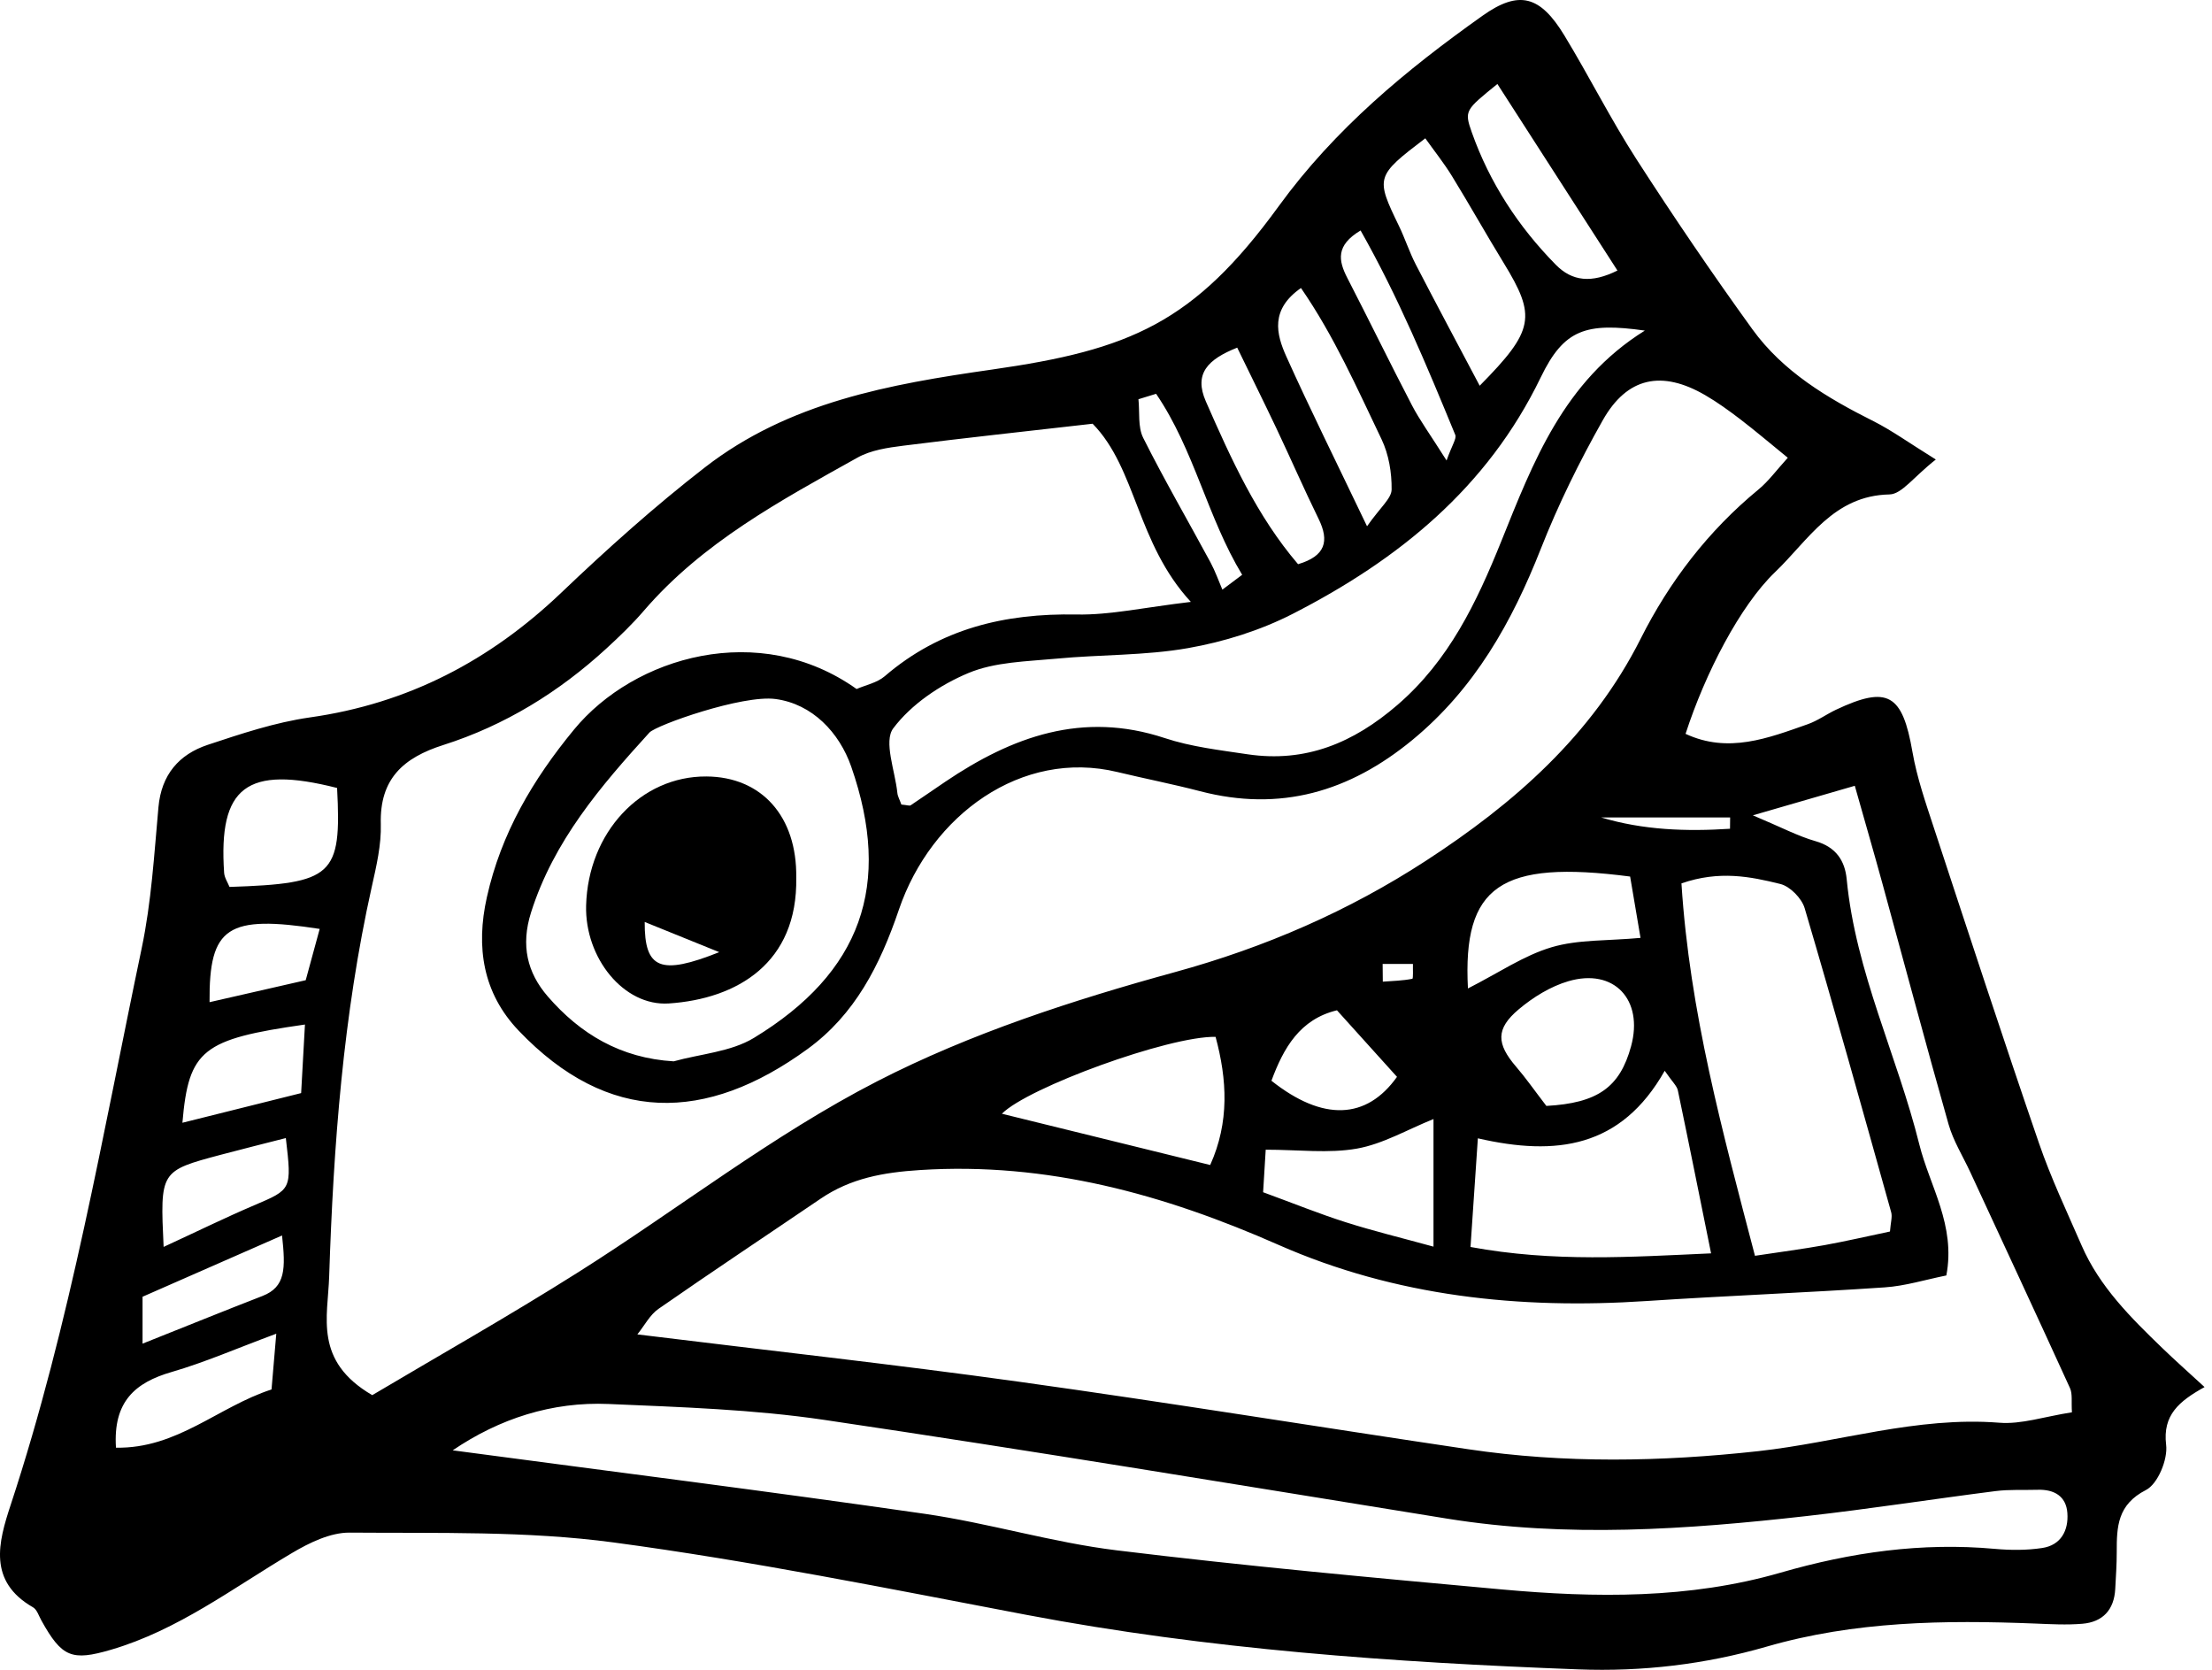 <svg width="265" height="200" viewBox="0 0 265 200" fill="none" xmlns="http://www.w3.org/2000/svg">
<path fill-rule="evenodd" clip-rule="evenodd" d="M231.914 55.037C229.267 57.11 227.839 59.189 226.364 59.22C219.637 59.353 216.652 64.698 212.668 68.513C208.47 72.532 204.282 80.647 201.932 87.896C207.042 90.277 211.808 88.419 216.56 86.745C217.747 86.33 218.802 85.557 219.949 85.009C226.18 82.07 227.916 83.135 229.119 90.083C229.656 93.165 230.706 96.175 231.684 99.16C235.831 111.76 239.958 124.371 244.269 136.915C245.702 141.092 247.617 145.122 249.383 149.182C251.529 154.117 255.276 157.824 259.065 161.48C260.555 162.919 262.112 164.296 264.108 166.134C261.062 167.824 259.07 169.477 259.505 173.056C259.721 174.797 258.512 177.736 257.089 178.463C253.664 180.214 253.582 182.866 253.587 185.892C253.592 187.366 253.484 188.846 253.408 190.32C253.275 192.809 251.918 194.278 249.47 194.483C247.586 194.642 245.682 194.534 243.782 194.457C232.959 194.027 222.176 194.176 211.65 197.222C204.272 199.352 196.756 200.238 189.066 199.946C166.871 199.106 144.768 197.56 122.896 193.403C106.476 190.279 90.062 186.962 73.509 184.745C63.095 183.347 52.435 183.654 41.883 183.567C39.584 183.552 37.076 184.77 35.002 185.999C27.927 190.182 21.342 195.246 13.278 197.601C8.614 198.963 7.411 198.517 4.959 194.089C4.651 193.546 4.436 192.793 3.96 192.517C-1.477 189.399 -0.197 184.714 1.282 180.239C8.45 158.469 12.285 135.916 16.975 113.573C18.137 108.043 18.47 102.329 18.982 96.677C19.335 92.796 21.429 90.364 24.885 89.212C28.884 87.886 32.959 86.524 37.112 85.93C48.867 84.272 58.707 79.131 67.247 70.985C72.751 65.737 78.45 60.628 84.456 55.974C94.516 48.181 106.517 46.026 118.841 44.264C135.383 41.904 143.027 38.679 153.185 24.706C159.918 15.439 168.458 8.374 177.618 1.877C181.99 -1.221 184.519 -0.525 187.427 4.268C190.387 9.142 192.952 14.262 196.039 19.054C200.488 25.961 205.117 32.765 209.929 39.426C213.611 44.52 218.91 47.674 224.46 50.455C226.641 51.555 228.648 53.009 231.914 55.037ZM44.597 167.102C52.256 162.55 60.889 157.676 69.254 152.392C81.25 144.82 92.545 135.952 105.094 129.506C116.291 123.756 128.579 119.778 140.775 116.43C151.578 113.465 161.567 109.113 170.793 103.118C181.34 96.267 190.719 88.096 196.561 76.489C200.007 69.639 204.651 63.582 210.646 58.646C211.88 57.633 212.843 56.291 214.179 54.827C212.028 53.076 210.283 51.591 208.47 50.204C207.124 49.18 205.746 48.176 204.287 47.331C199.096 44.316 194.933 45.15 192.004 50.352C189.209 55.298 186.675 60.444 184.596 65.722C181.125 74.528 176.66 82.485 169.211 88.624C161.664 94.839 153.37 97.266 143.775 94.767C140.493 93.912 137.165 93.262 133.868 92.469C122.389 89.699 111.545 97.624 107.685 108.965C105.406 115.662 102.406 121.519 96.759 125.635C84.589 134.503 72.859 134.692 62.122 123.429C57.858 118.949 56.987 113.465 58.328 107.46C60.033 99.816 63.822 93.39 68.763 87.39C75.982 78.614 90.989 74.257 102.621 82.526C103.706 82.049 105.073 81.783 105.985 81C112.636 75.281 120.392 73.438 128.989 73.602C133.033 73.673 137.098 72.747 142.664 72.091C136.146 65.016 136.162 56.117 130.898 50.752C122.834 51.673 115.513 52.462 108.207 53.383C106.343 53.619 104.326 53.916 102.734 54.806C93.518 59.952 84.184 64.959 77.129 73.156C75.752 74.759 74.216 76.233 72.659 77.662C66.966 82.889 60.479 86.888 53.122 89.228C48.329 90.753 45.472 93.272 45.621 98.694C45.693 101.198 45.088 103.753 44.535 106.231C41.11 121.591 39.948 137.186 39.436 152.858C39.282 157.742 37.567 163.001 44.597 167.102ZM248.221 169.155C248.134 167.9 248.308 166.963 247.986 166.257C244.043 157.614 240.034 149.013 236.041 140.391C235.155 138.481 234.003 136.648 233.435 134.646C230.721 125.093 228.172 115.493 225.54 105.913C224.501 102.12 223.4 98.341 222.207 94.117C218.039 95.325 214.614 96.324 209.996 97.655C213.431 99.099 215.408 100.154 217.512 100.753C219.949 101.454 221.029 103.082 221.239 105.335C222.309 116.435 227.291 126.439 229.938 137.078C231.177 142.06 234.321 146.745 233.174 152.766C230.675 153.268 228.243 154.03 225.781 154.194C216.283 154.839 206.765 155.198 197.268 155.828C182.056 156.836 167.219 155.29 153.175 149.105C139.459 143.058 125.451 139.167 110.229 140.14C105.826 140.422 101.92 141.118 98.305 143.576C91.833 147.974 85.311 152.3 78.885 156.77C77.856 157.486 77.211 158.766 76.356 159.826C92.007 161.751 107.106 163.41 122.143 165.504C140.083 168.003 157.962 170.916 175.882 173.578C187.443 175.299 199.034 175.084 210.615 173.814C220.251 172.754 229.621 169.626 239.512 170.404C242.154 170.619 244.883 169.677 248.221 169.155ZM54.233 173.711C73.084 176.225 91.951 178.601 110.772 181.314C118.503 182.431 126.065 184.75 133.811 185.692C149.141 187.566 164.531 188.969 179.911 190.372C191.124 191.39 202.408 191.518 213.308 188.365C221.772 185.922 230.22 184.719 238.98 185.513C240.859 185.682 242.799 185.692 244.653 185.41C246.895 185.078 247.827 183.316 247.673 181.222C247.53 179.2 246.091 178.376 244.125 178.437C242.431 178.488 240.715 178.381 239.046 178.596C231.489 179.558 223.968 180.736 216.406 181.586C202.07 183.199 187.724 184.207 173.342 181.888C148.501 177.879 123.679 173.752 98.791 170.071C90.256 168.807 81.558 168.535 72.92 168.161C66.141 167.87 59.849 169.902 54.233 173.711ZM107.987 96.365C108.698 96.431 108.959 96.539 109.093 96.457C110.48 95.53 111.852 94.573 113.24 93.636C121.263 88.219 129.695 85.147 139.525 88.398C142.705 89.453 146.125 89.842 149.468 90.344C156.411 91.373 162.145 88.982 167.424 84.425C173.603 79.09 176.89 72.173 179.84 64.867C183.669 55.37 187.304 45.672 197.053 39.595C189.987 38.597 187.361 39.441 184.581 45.201C178.181 58.447 167.506 67.058 154.854 73.53C150.979 75.511 146.627 76.873 142.336 77.626C137.16 78.537 131.81 78.389 126.557 78.891C122.998 79.228 119.194 79.275 115.994 80.621C112.615 82.034 109.174 84.359 107.014 87.231C105.836 88.803 107.234 92.33 107.505 94.972C107.541 95.371 107.772 95.761 107.987 96.365ZM80.708 127.12C83.928 126.224 87.553 125.989 90.308 124.32C103.189 116.496 106.917 105.995 101.976 91.818C100.547 87.728 97.312 84.312 92.909 83.724C88.961 83.191 78.614 86.847 77.8 87.743C71.948 94.174 66.331 100.727 63.617 109.298C62.373 113.235 63.157 116.496 65.624 119.348C69.51 123.833 74.338 126.741 80.708 127.12ZM201.44 105.806C202.418 121.212 206.366 135.568 210.247 150.411C213.237 149.955 215.925 149.612 218.592 149.131C221.239 148.649 223.861 148.04 226.421 147.503C226.502 146.412 226.723 145.746 226.564 145.188C223.164 133.039 219.775 120.884 216.201 108.781C215.853 107.598 214.45 106.164 213.288 105.878C209.689 104.987 205.982 104.234 201.44 105.806ZM199.433 128.252C194.201 137.488 186.444 138.502 177.049 136.341C176.737 140.893 176.466 144.943 176.169 149.356C186.137 151.194 195.378 150.549 204.989 150.119C203.622 143.376 202.347 136.986 201.01 130.607C200.898 130.059 200.36 129.598 199.433 128.252ZM145.628 124.186C140.012 124.084 123.121 130.259 120.029 133.397C128.241 135.42 136.515 137.452 144.983 139.536C147.302 134.39 147.011 129.311 145.628 124.186ZM177.269 46.2C183.833 39.554 184.069 37.895 180.126 31.465C178.027 28.04 176.061 24.527 173.957 21.107C172.994 19.535 171.832 18.086 170.752 16.566C164.802 21.092 164.777 21.24 167.588 27.046C168.325 28.567 168.842 30.185 169.615 31.685C172.088 36.467 174.633 41.213 177.269 46.2ZM171.735 134.032C168.581 135.302 165.678 137.017 162.575 137.57C159.165 138.174 155.566 137.703 151.634 137.703C151.526 139.418 151.419 141.195 151.322 142.797C154.936 144.123 158.034 145.378 161.203 146.386C164.531 147.446 167.936 148.271 171.735 149.315C171.735 143.837 171.735 139.055 171.735 134.032ZM185.256 132.46C191.375 132.122 194.058 130.254 195.404 125.318C196.925 119.747 193.366 115.918 187.888 117.525C185.758 118.15 183.679 119.435 181.959 120.879C179.164 123.224 179.271 125.016 181.637 127.77C182.789 129.107 183.802 130.566 185.256 132.46ZM175.861 118.391C179.543 116.522 182.553 114.443 185.881 113.455C189.071 112.508 192.598 112.702 196.536 112.334C196.116 109.861 195.681 107.311 195.291 104.987C179.753 102.964 175.216 106.108 175.861 118.391ZM193.771 32.402C188.871 24.788 184.156 17.457 179.389 10.058C175.544 13.187 175.401 13.238 176.327 15.864C178.467 21.896 181.903 27.154 186.383 31.705C188.354 33.707 190.663 33.948 193.771 32.402ZM163.773 63.034C165.366 60.761 166.702 59.706 166.717 58.636C166.743 56.624 166.379 54.428 165.514 52.62C162.58 46.502 159.826 40.245 155.858 34.496C152.156 37.081 152.893 40.01 154.107 42.708C156.943 49 160.015 55.18 163.773 63.034ZM40.383 94.378C29.529 91.619 26.15 94.245 26.851 104.546C26.892 105.13 27.281 105.693 27.496 106.231C39.907 105.821 40.936 104.895 40.383 94.378ZM148.219 41.638C144.717 43.031 142.997 44.736 144.461 48.074C147.487 54.975 150.595 61.836 155.51 67.576C158.797 66.603 159.278 64.811 157.967 62.143C156.221 58.58 154.634 54.934 152.934 51.345C151.429 48.176 149.873 45.038 148.219 41.638ZM13.893 173.394C21.24 173.527 26.124 168.499 32.529 166.421C32.698 164.393 32.867 162.442 33.098 159.744C28.362 161.5 24.542 163.175 20.569 164.327C16.197 165.591 13.534 167.87 13.893 173.394ZM160.169 121.007C155.74 122.072 153.774 125.502 152.32 129.445C158.489 134.339 163.717 134.099 167.362 128.979C165.043 126.403 162.724 123.833 160.169 121.007ZM19.602 149.346C23.61 147.497 26.979 145.844 30.42 144.374C34.941 142.449 34.966 142.511 34.244 136.31C31.592 136.991 29.027 137.626 26.467 138.307C19.171 140.253 19.177 140.253 19.602 149.346ZM21.854 134.477C27.041 133.177 31.403 132.086 36.077 130.924C36.236 127.975 36.385 125.425 36.533 122.712C24.276 124.463 22.602 125.712 21.854 134.477ZM163 27.604C160.005 29.396 160.338 31.204 161.408 33.287C164.024 38.356 166.518 43.486 169.154 48.545C170.071 50.306 171.259 51.924 173.301 55.154C173.962 53.286 174.525 52.528 174.341 52.083C170.946 43.834 167.521 35.586 163 27.604ZM33.789 147.979C27.906 150.564 22.653 152.868 17.077 155.316C17.077 156.78 17.077 158.382 17.077 160.932C22.218 158.889 26.805 157.02 31.434 155.228C34.234 154.143 34.219 151.936 33.789 147.979ZM38.299 111.259C27.266 109.564 25.034 110.972 25.105 120.034C29.012 119.138 32.76 118.288 36.625 117.403C37.234 115.165 37.757 113.24 38.299 111.259ZM138.501 47.167C137.795 47.383 137.093 47.603 136.387 47.818C136.551 49.374 136.3 51.13 136.955 52.441C139.489 57.489 142.331 62.384 145.019 67.36C145.577 68.4 145.976 69.531 146.442 70.622C147.231 70.033 148.024 69.439 148.813 68.845C144.64 61.954 143.073 53.87 138.501 47.167ZM207.257 99.263C207.262 98.807 207.267 98.356 207.272 97.906C202.116 97.906 196.966 97.906 191.81 97.906C196.884 99.432 202.055 99.601 207.257 99.263ZM165.642 115.457C165.647 116.169 165.657 116.87 165.662 117.577C166.845 117.49 168.043 117.464 169.195 117.234C169.328 117.208 169.252 116.076 169.272 115.457C168.064 115.457 166.85 115.457 165.642 115.457Z" fill="black"/>
<path fill-rule="evenodd" clip-rule="evenodd" d="M95.391 105.109C95.581 115.369 88.28 119.644 80.129 120.187C74.728 120.55 70.053 114.729 70.217 108.462C70.452 99.723 76.755 92.954 84.619 93C91.255 93.036 95.494 97.803 95.391 105.109ZM86.165 114.043C82.899 112.717 80.139 111.601 77.236 110.428C77.2 116.091 79.151 116.838 86.165 114.043Z" fill="black"/>
</svg>
